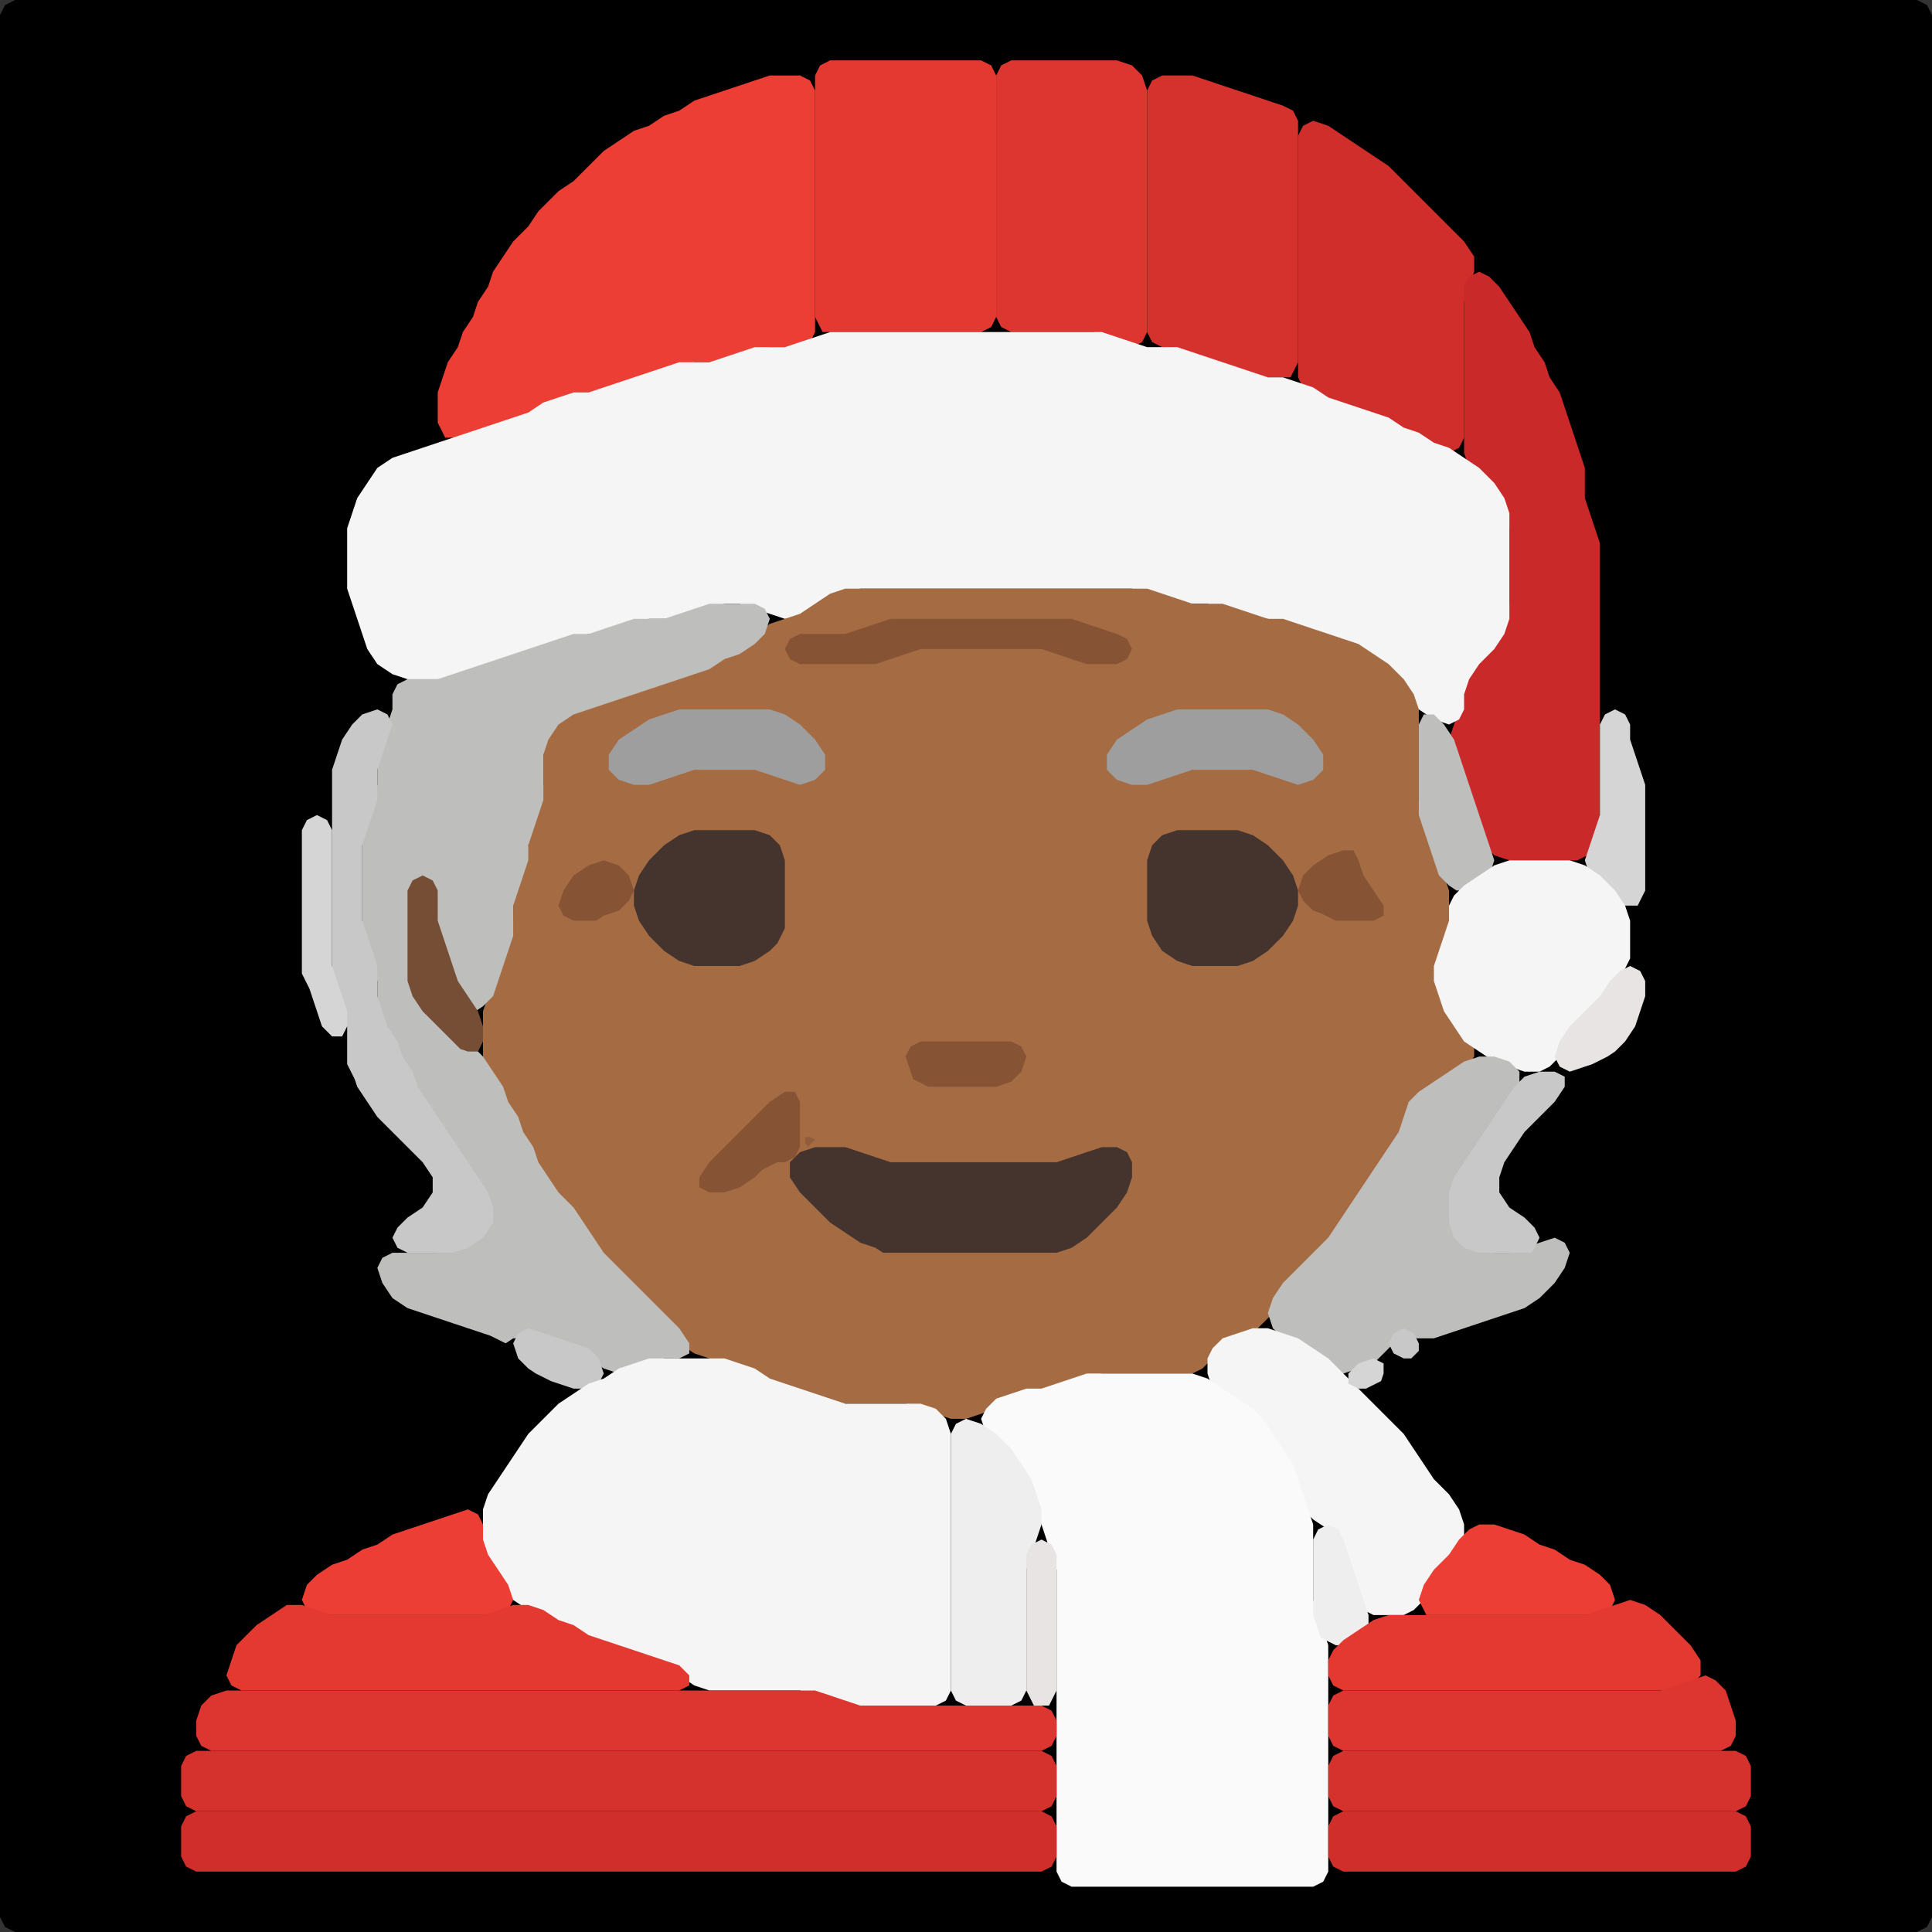 <?xml version="1.0" encoding="UTF-8" standalone="no"?>
<!DOCTYPE svg PUBLIC "-//W3C//DTD SVG 1.1//EN"
"http://www.w3.org/Graphics/SVG/1.1/DTD/svg11.dtd">
<svg width="128" height="128" xmlns="http://www.w3.org/2000/svg" version="1.1">
<rect width="100%" height="100%" fill="#333333" stroke="none"/>
<path d="M 106.5 128.0 L 107.0 128.0 L 108.0 128.0 L 109.0 128.0 L 110.0 128.0 L 111.0 128.0 L 112.0 128.0 L 113.0 128.0 L 114.0 128.0 L 115.0 128.0 L 116.0 128.0 L 117.0 128.0 L 118.0 128.0 L 119.0 128.0 L 120.0 128.0 L 121.0 128.0 L 122.0 128.0 L 123.0 128.0 L 124.0 128.0 L 125.0 128.0 L 126.0 128.0 L 127.0 128.0 L 127.667 127.667 L 128.0 127.0 L 128.0 126.0 L 128.0 125.0 L 128.0 124.0 L 128.0 123.0 L 128.0 122.0 L 128.0 121.0 L 128.0 120.0 L 128.0 119.0 L 128.0 118.0 L 128.0 117.0 L 128.0 116.0 L 128.0 115.0 L 128.0 114.0 L 128.0 113.0 L 128.0 112.0 L 128.0 111.0 L 128.0 110.0 L 128.0 109.0 L 128.0 108.0 L 128.0 107.0 L 128.0 106.0 L 128.0 105.0 L 128.0 104.0 L 128.0 103.0 L 128.0 102.0 L 128.0 101.0 L 128.0 100.0 L 128.0 99.0 L 128.0 98.0 L 128.0 97.0 L 128.0 96.0 L 128.0 95.0 L 128.0 94.0 L 128.0 93.0 L 128.0 92.0 L 128.0 91.0 L 128.0 90.0 L 128.0 89.0 L 128.0 88.0 L 128.0 87.0 L 128.0 86.0 L 128.0 85.0 L 128.0 84.0 L 128.0 83.0 L 128.0 82.0 L 128.0 81.0 L 128.0 80.0 L 128.0 79.0 L 128.0 78.0 L 128.0 77.0 L 128.0 76.0 L 128.0 75.0 L 128.0 74.0 L 128.0 73.0 L 128.0 72.0 L 128.0 71.0 L 128.0 70.0 L 128.0 69.0 L 128.0 68.0 L 128.0 67.0 L 128.0 66.0 L 128.0 65.0 L 128.0 64.0 L 128.0 63.0 L 128.0 62.0 L 128.0 61.0 L 128.0 60.0 L 128.0 59.0 L 128.0 58.0 L 128.0 57.0 L 128.0 56.0 L 128.0 55.0 L 128.0 54.0 L 128.0 53.0 L 128.0 52.0 L 128.0 51.0 L 128.0 50.0 L 128.0 49.0 L 128.0 48.0 L 128.0 47.0 L 128.0 46.0 L 128.0 45.0 L 128.0 44.0 L 128.0 43.0 L 128.0 42.0 L 128.0 41.0 L 128.0 40.0 L 128.0 39.0 L 128.0 38.0 L 128.0 37.0 L 128.0 36.0 L 128.0 35.0 L 128.0 34.0 L 128.0 33.0 L 128.0 32.0 L 128.0 31.0 L 128.0 30.0 L 128.0 29.0 L 128.0 28.0 L 128.0 27.0 L 128.0 26.0 L 128.0 25.0 L 128.0 24.0 L 128.0 23.0 L 128.0 22.0 L 128.0 21.0 L 128.0 20.0 L 128.0 19.0 L 128.0 18.0 L 128.0 17.0 L 128.0 16.0 L 128.0 15.0 L 128.0 14.0 L 128.0 13.0 L 128.0 12.0 L 128.0 11.0 L 128.0 10.0 L 128.0 9.0 L 128.0 8.0 L 128.0 7.0 L 128.0 6.0 L 128.0 5.0 L 128.0 4.0 L 128.0 3.0 L 128.0 2.0 L 128.0 1.0 L 127.667 0.333 L 127.0 0.0 L 126.0 0.0 L 125.0 0.0 L 124.0 0.0 L 123.0 0.0 L 122.0 0.0 L 121.0 0.0 L 120.0 0.0 L 119.0 0.0 L 118.0 0.0 L 117.0 0.0 L 116.0 0.0 L 115.0 0.0 L 114.0 0.0 L 113.0 0.0 L 112.0 0.0 L 111.0 0.0 L 110.0 0.0 L 109.0 0.0 L 108.0 0.0 L 107.0 0.0 L 106.0 0.0 L 105.0 0.0 L 104.0 0.0 L 103.0 0.0 L 102.0 0.0 L 101.0 0.0 L 100.0 0.0 L 99.0 0.0 L 98.0 0.0 L 97.0 0.0 L 96.0 0.0 L 95.0 0.0 L 94.0 0.0 L 93.0 0.0 L 92.0 0.0 L 91.0 0.0 L 90.0 0.0 L 89.0 0.0 L 88.0 0.0 L 87.0 0.0 L 86.0 0.0 L 85.0 0.0 L 84.0 0.0 L 83.0 0.0 L 82.0 0.0 L 81.0 0.0 L 80.0 0.0 L 79.0 0.0 L 78.0 0.0 L 77.0 0.0 L 76.0 0.0 L 75.0 0.0 L 74.0 0.0 L 73.0 0.0 L 72.0 0.0 L 71.0 0.0 L 70.0 0.0 L 69.0 0.0 L 68.0 0.0 L 67.0 0.0 L 66.0 0.0 L 65.0 0.0 L 64.0 0.0 L 63.0 0.0 L 62.0 0.0 L 61.0 0.0 L 60.0 0.0 L 59.0 0.0 L 58.0 0.0 L 57.0 0.0 L 56.0 0.0 L 55.0 0.0 L 54.0 0.0 L 53.0 0.0 L 52.0 0.0 L 51.0 0.0 L 50.0 0.0 L 49.0 0.0 L 48.0 0.0 L 47.0 0.0 L 46.0 0.0 L 45.0 0.0 L 44.0 0.0 L 43.0 0.0 L 42.0 0.0 L 41.0 0.0 L 40.0 0.0 L 39.0 0.0 L 38.0 0.0 L 37.0 0.0 L 36.0 0.0 L 35.0 0.0 L 34.0 0.0 L 33.0 0.0 L 32.0 0.0 L 31.0 0.0 L 30.0 0.0 L 29.0 0.0 L 28.0 0.0 L 27.0 0.0 L 26.0 0.0 L 25.0 0.0 L 24.0 0.0 L 23.0 0.0 L 22.0 0.0 L 21.0 0.0 L 20.0 0.0 L 19.0 0.0 L 18.0 0.0 L 17.0 0.0 L 16.0 0.0 L 15.0 0.0 L 14.0 0.0 L 13.0 0.0 L 12.0 0.0 L 11.0 0.0 L 10.0 0.0 L 9.0 0.0 L 8.0 0.0 L 7.0 0.0 L 6.0 0.0 L 5.0 0.0 L 4.0 0.0 L 3.0 0.0 L 2.0 0.0 L 1.0 0.0 L 0.333 0.333 L 0.0 1.0 L 0.0 2.0 L 0.0 3.0 L 0.0 4.0 L 0.0 5.0 L 0.0 6.0 L 0.0 7.0 L 0.0 8.0 L 0.0 9.0 L 0.0 10.0 L 0.0 11.0 L 0.0 12.0 L 0.0 13.0 L 0.0 14.0 L 0.0 15.0 L 0.0 16.0 L 0.0 17.0 L 0.0 18.0 L 0.0 19.0 L 0.0 20.0 L 0.0 21.0 L 0.0 22.0 L 0.0 23.0 L 0.0 24.0 L 0.0 25.0 L 0.0 26.0 L 0.0 27.0 L 0.0 28.0 L 0.0 29.0 L 0.0 30.0 L 0.0 31.0 L 0.0 32.0 L 0.0 33.0 L 0.0 34.0 L 0.0 35.0 L 0.0 36.0 L 0.0 37.0 L 0.0 38.0 L 0.0 39.0 L 0.0 40.0 L 0.0 41.0 L 0.0 42.0 L 0.0 43.0 L 0.0 44.0 L 0.0 45.0 L 0.0 46.0 L 0.0 47.0 L 0.0 48.0 L 0.0 49.0 L 0.0 50.0 L 0.0 51.0 L 0.0 52.0 L 0.0 53.0 L 0.0 54.0 L 0.0 55.0 L 0.0 56.0 L 0.0 57.0 L 0.0 58.0 L 0.0 59.0 L 0.0 60.0 L 0.0 61.0 L 0.0 62.0 L 0.0 63.0 L 0.0 64.0 L 0.0 65.0 L 0.0 66.0 L 0.0 67.0 L 0.0 68.0 L 0.0 69.0 L 0.0 70.0 L 0.0 71.0 L 0.0 72.0 L 0.0 73.0 L 0.0 74.0 L 0.0 75.0 L 0.0 76.0 L 0.0 77.0 L 0.0 78.0 L 0.0 79.0 L 0.0 80.0 L 0.0 81.0 L 0.0 82.0 L 0.0 83.0 L 0.0 84.0 L 0.0 85.0 L 0.0 86.0 L 0.0 87.0 L 0.0 88.0 L 0.0 89.0 L 0.0 90.0 L 0.0 91.0 L 0.0 92.0 L 0.0 93.0 L 0.0 94.0 L 0.0 95.0 L 0.0 96.0 L 0.0 97.0 L 0.0 98.0 L 0.0 99.0 L 0.0 100.0 L 0.0 101.0 L 0.0 102.0 L 0.0 103.0 L 0.0 104.0 L 0.0 105.0 L 0.0 106.0 L 0.0 107.0 L 0.0 108.0 L 0.0 109.0 L 0.0 110.0 L 0.0 111.0 L 0.0 112.0 L 0.0 113.0 L 0.0 114.0 L 0.0 115.0 L 0.0 116.0 L 0.0 117.0 L 0.0 118.0 L 0.0 119.0 L 0.0 120.0 L 0.0 121.0 L 0.0 122.0 L 0.0 123.0 L 0.0 124.0 L 0.0 125.0 L 0.0 126.0 L 0.0 127.0 L 0.333 127.667 L 1.0 128.0 L 2.0 128.0 L 3.0 128.0 L 4.0 128.0 L 5.0 128.0 L 6.0 128.0 L 7.0 128.0 L 8.0 128.0 L 9.0 128.0 L 10.0 128.0 L 11.0 128.0 L 12.0 128.0 L 13.0 128.0 L 14.0 128.0 L 15.0 128.0 L 16.0 128.0 L 17.0 128.0 L 18.0 128.0 L 19.0 128.0 L 20.0 128.0 L 21.0 128.0 L 22.0 128.0 L 23.0 128.0 L 24.0 128.0 L 25.0 128.0 L 26.0 128.0 L 27.0 128.0 L 28.0 128.0 L 29.0 128.0 L 30.0 128.0 L 31.0 128.0 L 32.0 128.0 L 33.0 128.0 L 34.0 128.0 L 35.0 128.0 L 36.0 128.0 L 37.0 128.0 L 38.0 128.0 L 39.0 128.0 L 40.0 128.0 L 41.0 128.0 L 42.0 128.0 L 43.0 128.0 L 44.0 128.0 L 45.0 128.0 L 46.0 128.0 L 47.0 128.0 L 48.0 128.0 L 49.0 128.0 L 50.0 128.0 L 51.0 128.0 L 52.0 128.0 L 53.0 128.0 L 54.0 128.0 L 55.0 128.0 L 56.0 128.0 L 57.0 128.0 L 58.0 128.0 L 59.0 128.0 L 60.0 128.0 L 61.0 128.0 L 62.0 128.0 L 63.0 128.0 L 64.0 128.0 L 65.0 128.0 L 66.0 128.0 L 67.0 128.0 L 68.0 128.0 L 69.0 128.0 L 70.0 128.0 L 71.0 128.0 L 72.0 128.0 L 73.0 128.0 L 74.0 128.0 L 75.0 128.0 L 76.0 128.0 L 77.0 128.0 L 78.0 128.0 L 79.0 128.0 L 80.0 128.0 L 81.0 128.0 L 82.0 128.0 L 83.0 128.0 L 84.0 128.0 L 85.0 128.0 L 86.0 128.0 L 87.0 128.0 L 88.0 128.0 L 89.0 128.0 L 90.0 128.0 L 91.0 128.0 L 92.0 128.0 L 93.0 128.0 L 94.0 128.0 L 95.0 128.0 L 96.0 128.0 L 97.0 128.0 L 98.0 128.0 L 99.0 128.0 L 100.0 128.0 L 101.0 128.0 L 102.0 128.0 L 103.0 128.0 L 104.0 128.0 L 105.0 128.0 L 105.5 128.0 Z" stroke="none" fill="rgb(0,0,0)" />
<path d="M 55.5 22.0 L 56.0 22.0 L 57.0 22.0 L 58.0 22.0 L 59.0 22.0 L 60.0 22.0 L 61.0 22.0 L 62.0 22.0 L 63.0 22.0 L 64.0 22.0 L 65.0 22.0 L 65.667 21.667 L 66.0 21.0 L 66.0 20.0 L 66.0 19.0 L 66.0 18.0 L 66.0 17.0 L 66.0 16.0 L 66.0 15.0 L 66.0 14.0 L 66.0 13.0 L 66.0 12.0 L 66.0 11.0 L 66.0 10.0 L 66.0 9.0 L 66.0 8.0 L 66.0 7.0 L 66.0 6.0 L 66.0 5.0 L 65.667 4.333 L 65.0 4.0 L 64.0 4.0 L 63.0 4.0 L 62.0 4.0 L 61.0 4.0 L 60.0 4.0 L 59.0 4.0 L 58.0 4.0 L 57.0 4.0 L 56.0 4.0 L 55.0 4.0 L 54.333 4.333 L 54.0 5.0 L 54.0 6.0 L 54.0 7.0 L 54.0 8.0 L 54.0 9.0 L 54.0 10.0 L 54.0 11.0 L 54.0 12.0 L 54.0 13.0 L 54.0 14.0 L 54.0 15.0 L 54.0 16.0 L 54.0 17.0 L 54.0 18.0 L 54.0 19.0 L 54.0 20.0 L 54.0 21.0 L 54.333 21.667 L 54.5 22.0 Z" stroke="none" fill="rgb(228,57,49)" />
<path d="M 72.5 22.0 L 73.0 22.333 L 74.0 22.667 L 75.0 23.0 L 75.667 22.667 L 76.0 22.0 L 76.0 21.0 L 76.0 20.0 L 76.0 19.0 L 76.0 18.0 L 76.0 17.0 L 76.0 16.0 L 76.0 15.0 L 76.0 14.0 L 76.0 13.0 L 76.0 12.0 L 76.0 11.0 L 76.0 10.0 L 76.0 9.0 L 76.0 8.0 L 76.0 7.0 L 76.0 6.0 L 75.667 5.0 L 75.0 4.333 L 74.0 4.0 L 73.0 4.0 L 72.0 4.0 L 71.0 4.0 L 70.0 4.0 L 69.0 4.0 L 68.0 4.0 L 67.0 4.0 L 66.333 4.333 L 66.0 5.0 L 66.0 6.0 L 66.0 7.0 L 66.0 8.0 L 66.0 9.0 L 66.0 10.0 L 66.0 11.0 L 66.0 12.0 L 66.0 13.0 L 66.0 14.0 L 66.0 15.0 L 66.0 16.0 L 66.0 17.0 L 66.0 18.0 L 66.0 19.0 L 66.0 20.0 L 66.0 21.0 L 66.333 21.667 L 67.0 22.0 L 68.0 22.0 L 69.0 22.0 L 70.0 22.0 L 71.0 22.0 L 71.5 22.0 Z" stroke="none" fill="rgb(221,53,47)" />
<path d="M 30.5 29.0 L 31.0 29.0 L 32.0 28.667 L 33.0 28.333 L 34.0 28.0 L 35.0 27.667 L 36.0 27.333 L 37.0 26.667 L 38.0 26.333 L 39.0 26.0 L 40.0 26.0 L 41.0 25.667 L 42.0 25.333 L 43.0 25.0 L 44.0 24.667 L 45.0 24.333 L 46.0 24.0 L 47.0 24.0 L 48.0 24.0 L 49.0 23.667 L 50.0 23.333 L 51.0 23.0 L 52.0 23.0 L 53.0 23.0 L 53.667 22.667 L 54.0 22.0 L 54.0 21.0 L 54.0 20.0 L 54.0 19.0 L 54.0 18.0 L 54.0 17.0 L 54.0 16.0 L 54.0 15.0 L 54.0 14.0 L 54.0 13.0 L 54.0 12.0 L 54.0 11.0 L 54.0 10.0 L 54.0 9.0 L 54.0 8.0 L 54.0 7.0 L 54.0 6.0 L 53.667 5.333 L 53.0 5.0 L 52.0 5.0 L 51.0 5.0 L 50.0 5.333 L 49.0 5.667 L 48.0 6.0 L 47.0 6.333 L 46.0 6.667 L 45.0 7.333 L 44.0 7.667 L 43.0 8.333 L 42.0 8.667 L 41.0 9.333 L 40.0 10.0 L 39.0 11.0 L 38.0 12.0 L 37.0 12.667 L 36.333 13.333 L 35.667 14.0 L 35.0 15.0 L 34.0 16.0 L 33.333 17.0 L 32.667 18.0 L 32.333 19.0 L 31.667 20.0 L 31.333 21.0 L 30.667 22.0 L 30.333 23.0 L 29.667 24.0 L 29.333 25.0 L 29.0 26.0 L 29.0 27.0 L 29.0 28.0 L 29.333 28.667 L 29.5 29.0 Z" stroke="none" fill="rgb(236,62,52)" />
<path d="M 85.5 25.0 L 85.667 24.667 L 86.0 24.0 L 86.0 23.0 L 86.0 22.0 L 86.0 21.0 L 86.0 20.0 L 86.0 19.0 L 86.0 18.0 L 86.0 17.0 L 86.0 16.0 L 86.0 15.0 L 86.0 14.0 L 86.0 13.0 L 86.0 12.0 L 86.0 11.0 L 86.0 10.0 L 86.0 9.0 L 86.0 8.0 L 85.667 7.333 L 85.0 7.0 L 84.0 6.667 L 83.0 6.333 L 82.0 6.0 L 81.0 5.667 L 80.0 5.333 L 79.0 5.0 L 78.0 5.0 L 77.0 5.0 L 76.333 5.333 L 76.0 6.0 L 76.0 7.0 L 76.0 8.0 L 76.0 9.0 L 76.0 10.0 L 76.0 11.0 L 76.0 12.0 L 76.0 13.0 L 76.0 14.0 L 76.0 15.0 L 76.0 16.0 L 76.0 17.0 L 76.0 18.0 L 76.0 19.0 L 76.0 20.0 L 76.0 21.0 L 76.0 22.0 L 76.333 22.667 L 77.0 23.0 L 78.0 23.333 L 79.0 23.667 L 80.0 24.0 L 81.0 24.333 L 82.0 24.667 L 83.0 25.0 L 84.0 25.0 L 84.5 25.0 Z" stroke="none" fill="rgb(214,50,45)" />
<path d="M 88.5 27.0 L 89.0 27.0 L 90.0 27.333 L 91.0 27.667 L 92.0 28.333 L 93.0 28.667 L 94.0 29.333 L 95.0 29.667 L 96.0 30.0 L 96.667 29.667 L 97.0 29.0 L 97.0 28.0 L 97.0 27.0 L 97.0 26.0 L 97.0 25.0 L 97.0 24.0 L 97.0 23.0 L 97.0 22.0 L 97.0 21.0 L 97.0 20.0 L 97.333 19.0 L 97.667 18.0 L 97.667 17.0 L 97.0 16.0 L 96.0 15.0 L 95.0 14.0 L 94.0 13.0 L 93.0 12.0 L 92.0 11.0 L 91.0 10.333 L 90.0 9.667 L 89.0 9.0 L 88.0 8.333 L 87.0 8.0 L 86.333 8.333 L 86.0 9.0 L 86.0 10.0 L 86.0 11.0 L 86.0 12.0 L 86.0 13.0 L 86.0 14.0 L 86.0 15.0 L 86.0 16.0 L 86.0 17.0 L 86.0 18.0 L 86.0 19.0 L 86.0 20.0 L 86.0 21.0 L 86.0 22.0 L 86.0 23.0 L 86.0 24.0 L 86.0 25.0 L 86.333 25.667 L 87.0 26.333 L 87.5 26.5 Z" stroke="none" fill="rgb(208,46,43)" />
<path d="M 105.5 56.5 L 105.667 56.0 L 106.0 55.0 L 106.0 54.0 L 106.0 53.0 L 106.0 52.0 L 106.0 51.0 L 106.0 50.0 L 106.0 49.0 L 106.0 48.0 L 106.0 47.0 L 106.0 46.0 L 106.0 45.0 L 106.0 44.0 L 106.0 43.0 L 106.0 42.0 L 106.0 41.0 L 106.0 40.0 L 106.0 39.0 L 106.0 38.0 L 106.0 37.0 L 106.0 36.0 L 105.667 35.0 L 105.333 34.0 L 105.0 33.0 L 105.0 32.0 L 105.0 31.0 L 104.667 30.0 L 104.333 29.0 L 104.0 28.0 L 103.667 27.0 L 103.333 26.0 L 102.667 25.0 L 102.333 24.0 L 101.667 23.0 L 101.333 22.0 L 100.667 21.0 L 100.0 20.0 L 99.333 19.0 L 98.667 18.333 L 98.0 18.0 L 97.333 18.333 L 97.0 19.0 L 97.0 20.0 L 97.0 21.0 L 97.0 22.0 L 97.0 23.0 L 97.0 24.0 L 97.0 25.0 L 97.0 26.0 L 97.0 27.0 L 97.0 28.0 L 97.0 29.0 L 97.0 30.0 L 97.333 31.0 L 98.0 32.0 L 99.0 33.0 L 99.667 34.0 L 100.0 35.0 L 100.0 36.0 L 100.0 37.0 L 100.0 38.0 L 100.0 39.0 L 100.0 40.0 L 99.667 41.0 L 99.0 42.0 L 98.0 43.0 L 97.333 44.0 L 97.0 45.0 L 97.0 46.0 L 96.667 47.0 L 96.333 48.0 L 96.0 49.0 L 96.333 50.0 L 96.667 51.0 L 97.0 52.0 L 97.333 53.0 L 97.667 54.0 L 98.0 55.0 L 98.333 56.0 L 99.0 56.667 L 100.0 57.0 L 101.0 57.0 L 102.0 57.0 L 103.0 57.0 L 104.0 57.0 L 104.5 57.0 Z" stroke="none" fill="rgb(201,42,41)" />
<path d="M 71.5 39.0 L 72.0 39.0 L 73.0 39.0 L 74.0 39.0 L 75.0 39.0 L 76.0 39.333 L 77.0 39.667 L 78.0 40.0 L 79.0 40.0 L 80.0 40.0 L 81.0 40.333 L 82.0 40.667 L 83.0 41.0 L 84.0 41.0 L 85.0 41.333 L 86.0 41.667 L 87.0 42.0 L 88.0 42.333 L 89.0 42.667 L 90.0 43.333 L 91.0 44.0 L 92.0 45.0 L 93.0 46.0 L 94.0 47.0 L 95.0 47.667 L 96.0 48.0 L 96.667 47.667 L 97.0 47.0 L 97.0 46.0 L 97.333 45.0 L 98.0 44.0 L 99.0 43.0 L 99.667 42.0 L 100.0 41.0 L 100.0 40.0 L 100.0 39.0 L 100.0 38.0 L 100.0 37.0 L 100.0 36.0 L 100.0 35.0 L 100.0 34.0 L 99.667 33.0 L 99.0 32.0 L 98.0 31.0 L 97.0 30.333 L 96.0 29.667 L 95.0 29.333 L 94.0 28.667 L 93.0 28.333 L 92.0 27.667 L 91.0 27.333 L 90.0 27.0 L 89.0 26.667 L 88.0 26.333 L 87.0 25.667 L 86.0 25.333 L 85.0 25.0 L 84.0 25.0 L 83.0 24.667 L 82.0 24.333 L 81.0 24.0 L 80.0 23.667 L 79.0 23.333 L 78.0 23.0 L 77.0 23.0 L 76.0 23.0 L 75.0 22.667 L 74.0 22.333 L 73.0 22.0 L 72.0 22.0 L 71.0 22.0 L 70.0 22.0 L 69.0 22.0 L 68.0 22.0 L 67.0 22.0 L 66.0 22.0 L 65.0 22.0 L 64.0 22.0 L 63.0 22.0 L 62.0 22.0 L 61.0 22.0 L 60.0 22.0 L 59.0 22.0 L 58.0 22.0 L 57.0 22.0 L 56.0 22.0 L 55.0 22.0 L 54.0 22.333 L 53.0 22.667 L 52.0 23.0 L 51.0 23.0 L 50.0 23.0 L 49.0 23.333 L 48.0 23.667 L 47.0 24.0 L 46.0 24.0 L 45.0 24.0 L 44.0 24.333 L 43.0 24.667 L 42.0 25.0 L 41.0 25.333 L 40.0 25.667 L 39.0 26.0 L 38.0 26.0 L 37.0 26.333 L 36.0 26.667 L 35.0 27.333 L 34.0 27.667 L 33.0 28.0 L 32.0 28.333 L 31.0 28.667 L 30.0 29.0 L 29.0 29.333 L 28.0 29.667 L 27.0 30.0 L 26.0 30.333 L 25.0 31.0 L 24.333 32.0 L 23.667 33.0 L 23.333 34.0 L 23.0 35.0 L 23.0 36.0 L 23.0 37.0 L 23.0 38.0 L 23.0 39.0 L 23.333 40.0 L 23.667 41.0 L 24.0 42.0 L 24.333 43.0 L 25.0 44.0 L 26.0 44.667 L 27.0 45.0 L 28.0 45.0 L 29.0 45.0 L 30.0 45.0 L 31.0 44.667 L 32.0 44.333 L 33.0 44.0 L 34.0 43.667 L 35.0 43.333 L 36.0 43.0 L 37.0 42.667 L 38.0 42.333 L 39.0 42.0 L 40.0 42.0 L 41.0 41.667 L 42.0 41.333 L 43.0 41.0 L 44.0 41.0 L 45.0 41.0 L 46.0 40.667 L 47.0 40.333 L 48.0 40.0 L 49.0 40.0 L 50.0 40.333 L 51.0 40.667 L 52.0 41.0 L 53.0 41.0 L 54.0 40.667 L 55.0 40.0 L 56.0 39.333 L 57.0 39.0 L 58.0 39.0 L 59.0 39.0 L 60.0 39.0 L 61.0 39.0 L 62.0 39.0 L 63.0 39.0 L 64.0 39.0 L 65.0 39.0 L 66.0 39.0 L 67.0 39.0 L 68.0 39.0 L 69.0 39.0 L 70.0 39.0 L 70.5 39.0 Z" stroke="none" fill="rgb(245,245,245)" />
<path d="M 59.5 93.0 L 60.0 93.0 L 61.0 93.333 L 62.0 93.667 L 63.0 94.0 L 64.0 94.0 L 65.0 93.667 L 66.0 93.333 L 67.0 92.667 L 68.0 92.333 L 69.0 92.0 L 70.0 92.0 L 71.0 91.667 L 72.0 91.333 L 73.0 91.0 L 74.0 91.0 L 75.0 91.0 L 76.0 91.0 L 77.0 91.0 L 78.0 91.0 L 79.0 91.0 L 79.667 90.667 L 80.333 90.0 L 81.0 89.333 L 82.0 88.667 L 83.0 88.333 L 83.667 87.667 L 84.333 87.0 L 85.0 86.0 L 86.0 85.0 L 87.0 84.0 L 88.0 83.0 L 88.667 82.0 L 89.333 81.0 L 90.0 80.0 L 90.667 79.0 L 91.333 78.0 L 92.0 77.0 L 92.667 76.0 L 93.0 75.0 L 93.333 74.0 L 94.0 73.0 L 95.0 72.333 L 96.0 71.667 L 97.0 71.0 L 97.667 70.0 L 97.667 69.0 L 97.0 68.0 L 96.333 67.0 L 95.667 66.0 L 95.333 65.0 L 95.333 64.0 L 95.667 63.0 L 96.0 62.0 L 96.0 61.0 L 96.0 60.0 L 96.0 59.0 L 95.667 58.0 L 95.333 57.0 L 95.0 56.0 L 94.667 55.0 L 94.333 54.0 L 94.0 53.0 L 94.0 52.0 L 94.0 51.0 L 94.0 50.0 L 94.0 49.0 L 94.0 48.0 L 94.0 47.0 L 93.667 46.0 L 93.0 45.0 L 92.0 44.0 L 91.0 43.333 L 90.0 42.667 L 89.0 42.333 L 88.0 42.0 L 87.0 41.667 L 86.0 41.333 L 85.0 41.0 L 84.0 41.0 L 83.0 40.667 L 82.0 40.333 L 81.0 40.0 L 80.0 40.0 L 79.0 40.0 L 78.0 39.667 L 77.0 39.333 L 76.0 39.0 L 75.0 39.0 L 74.0 39.0 L 73.0 39.0 L 72.0 39.0 L 71.0 39.0 L 70.0 39.0 L 69.0 39.0 L 68.0 39.0 L 67.0 39.0 L 66.0 39.0 L 65.0 39.0 L 64.0 39.0 L 63.0 39.0 L 62.0 39.0 L 61.0 39.0 L 60.0 39.0 L 59.0 39.0 L 58.0 39.0 L 57.0 39.0 L 56.0 39.0 L 55.0 39.333 L 54.0 40.0 L 53.0 40.667 L 52.0 41.0 L 51.0 41.333 L 50.0 42.0 L 49.0 42.667 L 48.0 43.333 L 47.0 43.667 L 46.0 44.333 L 45.0 44.667 L 44.0 45.0 L 43.0 45.333 L 42.0 45.667 L 41.0 46.0 L 40.0 46.333 L 39.0 46.667 L 38.0 47.0 L 37.0 47.333 L 36.333 48.0 L 36.0 49.0 L 36.0 50.0 L 36.0 51.0 L 36.0 52.0 L 35.667 53.0 L 35.333 54.0 L 35.0 55.0 L 35.0 56.0 L 34.667 57.0 L 34.333 58.0 L 34.0 59.0 L 34.0 60.0 L 34.0 61.0 L 33.667 62.0 L 33.333 63.0 L 33.0 64.0 L 32.667 65.0 L 32.333 66.0 L 32.0 67.0 L 32.0 68.0 L 32.0 69.0 L 32.0 70.0 L 32.333 71.0 L 32.667 72.0 L 33.333 73.0 L 33.667 74.0 L 34.333 75.0 L 34.667 76.0 L 35.333 77.0 L 35.667 78.0 L 36.333 79.0 L 37.0 80.0 L 38.0 81.0 L 38.667 82.0 L 39.333 83.0 L 40.0 84.0 L 41.0 85.0 L 42.0 86.0 L 43.0 87.0 L 44.0 88.0 L 45.0 89.0 L 46.0 89.667 L 47.0 90.0 L 48.0 90.333 L 49.0 90.667 L 50.0 91.333 L 51.0 91.667 L 52.0 92.0 L 53.0 92.333 L 54.0 92.667 L 55.0 93.0 L 56.0 93.0 L 57.0 93.0 L 58.0 93.0 L 58.5 93.0 Z" stroke="none" fill="rgb(165,108,67)" />
<path d="M 33.5 89.0 L 34.0 88.667 L 35.0 88.667 L 36.0 88.667 L 37.0 89.0 L 38.0 89.333 L 39.0 90.0 L 40.0 90.667 L 41.0 91.0 L 42.0 90.667 L 43.0 90.333 L 44.0 90.0 L 45.0 90.0 L 45.667 89.667 L 45.667 89.0 L 45.0 88.0 L 44.0 87.0 L 43.0 86.0 L 42.0 85.0 L 41.0 84.0 L 40.0 83.0 L 39.333 82.0 L 38.667 81.0 L 38.0 80.0 L 37.0 79.0 L 36.333 78.0 L 35.667 77.0 L 35.333 76.0 L 34.667 75.0 L 34.333 74.0 L 33.667 73.0 L 33.333 72.0 L 32.667 71.0 L 32.0 70.0 L 31.0 69.0 L 30.667 68.0 L 31.0 67.333 L 32.0 66.667 L 32.667 66.0 L 33.0 65.0 L 33.333 64.0 L 33.667 63.0 L 34.0 62.0 L 34.0 61.0 L 34.0 60.0 L 34.333 59.0 L 34.667 58.0 L 35.0 57.0 L 35.0 56.0 L 35.333 55.0 L 35.667 54.0 L 36.0 53.0 L 36.0 52.0 L 36.0 51.0 L 36.0 50.0 L 36.333 49.0 L 37.0 48.0 L 38.0 47.333 L 39.0 47.0 L 40.0 46.667 L 41.0 46.333 L 42.0 46.0 L 43.0 45.667 L 44.0 45.333 L 45.0 45.0 L 46.0 44.667 L 47.0 44.333 L 48.0 43.667 L 49.0 43.333 L 50.0 42.667 L 50.667 42.0 L 51.0 41.0 L 50.667 40.333 L 50.0 40.0 L 49.0 40.0 L 48.0 40.0 L 47.0 40.0 L 46.0 40.333 L 45.0 40.667 L 44.0 41.0 L 43.0 41.0 L 42.0 41.0 L 41.0 41.333 L 40.0 41.667 L 39.0 42.0 L 38.0 42.0 L 37.0 42.333 L 36.0 42.667 L 35.0 43.0 L 34.0 43.333 L 33.0 43.667 L 32.0 44.0 L 31.0 44.333 L 30.0 44.667 L 29.0 45.0 L 28.0 45.0 L 27.0 45.0 L 26.333 45.333 L 26.0 46.0 L 26.0 47.0 L 25.667 48.0 L 25.333 49.0 L 25.0 50.0 L 25.0 51.0 L 25.0 52.0 L 24.667 53.0 L 24.333 54.0 L 24.0 55.0 L 24.0 56.0 L 24.0 57.0 L 24.0 58.0 L 24.0 59.0 L 24.0 60.0 L 24.0 61.0 L 24.0 62.0 L 24.333 63.0 L 24.667 64.0 L 25.0 65.0 L 25.0 66.0 L 25.0 67.0 L 25.333 68.0 L 25.667 69.0 L 26.333 70.0 L 26.667 71.0 L 27.333 72.0 L 27.667 73.0 L 28.333 74.0 L 29.0 75.0 L 29.667 76.0 L 30.333 77.0 L 31.0 78.0 L 31.667 79.0 L 32.0 80.0 L 31.667 81.0 L 31.0 82.0 L 30.0 82.667 L 29.0 83.0 L 28.0 83.0 L 27.0 83.0 L 26.0 83.0 L 25.333 83.333 L 25.0 84.0 L 25.333 85.0 L 26.0 86.0 L 27.0 86.667 L 28.0 87.0 L 29.0 87.333 L 30.0 87.667 L 31.0 88.0 L 32.0 88.333 L 32.5 88.5 Z" stroke="none" fill="rgb(190,190,189)" />
<path d="M 73.5 44.0 L 74.0 44.0 L 74.667 43.667 L 75.0 43.0 L 74.667 42.333 L 74.0 42.0 L 73.0 41.667 L 72.0 41.333 L 71.0 41.0 L 70.0 41.0 L 69.0 41.0 L 68.0 41.0 L 67.0 41.0 L 66.0 41.0 L 65.0 41.0 L 64.0 41.0 L 63.0 41.0 L 62.0 41.0 L 61.0 41.0 L 60.0 41.0 L 59.0 41.0 L 58.0 41.333 L 57.0 41.667 L 56.0 42.0 L 55.0 42.0 L 54.0 42.0 L 53.0 42.0 L 52.333 42.333 L 52.0 43.0 L 52.333 43.667 L 53.0 44.0 L 54.0 44.0 L 55.0 44.0 L 56.0 44.0 L 57.0 44.0 L 58.0 44.0 L 59.0 43.667 L 60.0 43.333 L 61.0 43.0 L 62.0 43.0 L 63.0 43.0 L 64.0 43.0 L 65.0 43.0 L 66.0 43.0 L 67.0 43.0 L 68.0 43.0 L 69.0 43.0 L 70.0 43.333 L 71.0 43.667 L 72.0 44.0 L 72.5 44.0 Z" stroke="none" fill="rgb(135,83,53)" />
<path d="M 23.5 71.5 L 23.667 72.0 L 24.333 73.0 L 25.0 74.0 L 26.0 75.0 L 27.0 76.0 L 28.0 77.0 L 28.667 78.0 L 28.667 79.0 L 28.0 80.0 L 27.0 80.667 L 26.333 81.333 L 26.0 82.0 L 26.333 82.667 L 27.0 83.0 L 28.0 83.0 L 29.0 83.0 L 30.0 83.0 L 31.0 82.667 L 32.0 82.0 L 32.667 81.0 L 32.667 80.0 L 32.333 79.0 L 31.667 78.0 L 31.0 77.0 L 30.333 76.0 L 29.667 75.0 L 29.0 74.0 L 28.333 73.0 L 27.667 72.0 L 27.333 71.0 L 26.667 70.0 L 26.333 69.0 L 25.667 68.0 L 25.333 67.0 L 25.0 66.0 L 25.0 65.0 L 25.0 64.0 L 24.667 63.0 L 24.333 62.0 L 24.0 61.0 L 24.0 60.0 L 24.0 59.0 L 24.0 58.0 L 24.0 57.0 L 24.0 56.0 L 24.333 55.0 L 24.667 54.0 L 25.0 53.0 L 25.0 52.0 L 25.0 51.0 L 25.333 50.0 L 25.667 49.0 L 26.0 48.0 L 25.667 47.333 L 25.0 47.0 L 24.0 47.333 L 23.333 48.0 L 22.667 49.0 L 22.333 50.0 L 22.0 51.0 L 22.0 52.0 L 22.0 53.0 L 22.0 54.0 L 22.0 55.0 L 22.0 56.0 L 22.0 57.0 L 22.0 58.0 L 22.0 59.0 L 22.0 60.0 L 22.0 61.0 L 22.0 62.0 L 22.0 63.0 L 22.0 64.0 L 22.0 65.0 L 22.333 66.0 L 22.667 67.0 L 23.0 68.0 L 23.0 69.0 L 23.0 70.0 L 23.0 70.5 Z" stroke="none" fill="rgb(200,200,200)" />
<path d="M 49.5 51.0 L 50.0 51.0 L 51.0 51.333 L 52.0 51.667 L 53.0 52.0 L 54.0 51.667 L 54.667 51.0 L 54.667 50.0 L 54.0 49.0 L 53.0 48.0 L 52.0 47.333 L 51.0 47.0 L 50.0 47.0 L 49.0 47.0 L 48.0 47.0 L 47.0 47.0 L 46.0 47.0 L 45.0 47.0 L 44.0 47.333 L 43.0 47.667 L 42.0 48.333 L 41.0 49.0 L 40.333 50.0 L 40.333 51.0 L 41.0 51.667 L 42.0 52.0 L 43.0 52.0 L 44.0 51.667 L 45.0 51.333 L 46.0 51.0 L 47.0 51.0 L 48.0 51.0 L 48.5 51.0 Z" stroke="none" fill="rgb(158,158,158)" />
<path d="M 82.5 51.0 L 83.0 51.0 L 84.0 51.333 L 85.0 51.667 L 86.0 52.0 L 87.0 51.667 L 87.667 51.0 L 87.667 50.0 L 87.0 49.0 L 86.0 48.0 L 85.0 47.333 L 84.0 47.0 L 83.0 47.0 L 82.0 47.0 L 81.0 47.0 L 80.0 47.0 L 79.0 47.0 L 78.0 47.0 L 77.0 47.333 L 76.0 47.667 L 75.0 48.333 L 74.0 49.0 L 73.333 50.0 L 73.333 51.0 L 74.0 51.667 L 75.0 52.0 L 76.0 52.0 L 77.0 51.667 L 78.0 51.333 L 79.0 51.0 L 80.0 51.0 L 81.0 51.0 L 81.5 51.0 Z" stroke="none" fill="rgb(158,158,158)" />
<path d="M 97.5 59.0 L 98.0 58.667 L 98.667 58.0 L 99.0 57.0 L 98.667 56.0 L 98.333 55.0 L 98.0 54.0 L 97.667 53.0 L 97.333 52.0 L 97.0 51.0 L 96.667 50.0 L 96.333 49.0 L 95.667 48.0 L 95.0 47.333 L 94.333 47.333 L 94.0 48.0 L 94.0 49.0 L 94.0 50.0 L 94.0 51.0 L 94.0 52.0 L 94.0 53.0 L 94.0 54.0 L 94.333 55.0 L 94.667 56.0 L 95.0 57.0 L 95.333 58.0 L 96.0 58.667 L 96.5 59.0 Z" stroke="none" fill="rgb(190,190,189)" />
<path d="M 108.5 60.0 L 108.667 59.667 L 109.0 59.0 L 109.0 58.0 L 109.0 57.0 L 109.0 56.0 L 109.0 55.0 L 109.0 54.0 L 109.0 53.0 L 109.0 52.0 L 108.667 51.0 L 108.333 50.0 L 108.0 49.0 L 108.0 48.0 L 107.667 47.333 L 107.0 47.0 L 106.333 47.333 L 106.0 48.0 L 106.0 49.0 L 106.0 50.0 L 106.0 51.0 L 106.0 52.0 L 106.0 53.0 L 106.0 54.0 L 105.667 55.0 L 105.333 56.0 L 105.0 57.0 L 105.333 58.0 L 106.0 59.0 L 107.0 59.667 L 107.5 60.0 Z" stroke="none" fill="rgb(213,213,213)" />
<path d="M 20.5 65.5 L 20.667 66.0 L 21.0 67.0 L 21.333 68.0 L 22.0 68.667 L 22.667 68.667 L 23.0 68.0 L 23.0 67.0 L 22.667 66.0 L 22.333 65.0 L 22.0 64.0 L 22.0 63.0 L 22.0 62.0 L 22.0 61.0 L 22.0 60.0 L 22.0 59.0 L 22.0 58.0 L 22.0 57.0 L 22.0 56.0 L 22.0 55.0 L 21.667 54.333 L 21.0 54.0 L 20.333 54.333 L 20.0 55.0 L 20.0 56.0 L 20.0 57.0 L 20.0 58.0 L 20.0 59.0 L 20.0 60.0 L 20.0 61.0 L 20.0 62.0 L 20.0 63.0 L 20.0 64.0 L 20.0 64.5 Z" stroke="none" fill="rgb(213,213,213)" />
<path d="M 52.0 61.5 L 52.0 61.0 L 52.0 60.0 L 52.0 59.0 L 52.0 58.0 L 52.0 57.0 L 51.667 56.0 L 51.0 55.333 L 50.0 55.0 L 49.0 55.0 L 48.0 55.0 L 47.0 55.0 L 46.0 55.0 L 45.0 55.333 L 44.0 56.0 L 43.0 57.0 L 42.333 58.0 L 42.0 59.0 L 42.0 60.0 L 42.333 61.0 L 43.0 62.0 L 44.0 63.0 L 45.0 63.667 L 46.0 64.0 L 47.0 64.0 L 48.0 64.0 L 49.0 64.0 L 50.0 63.667 L 51.0 63.0 L 51.5 62.5 Z" stroke="none" fill="rgb(69,51,46)" />
<path d="M 81.5 64.0 L 82.0 64.0 L 83.0 63.667 L 84.0 63.0 L 85.0 62.0 L 85.667 61.0 L 86.0 60.0 L 86.0 59.0 L 85.667 58.0 L 85.0 57.0 L 84.0 56.0 L 83.0 55.333 L 82.0 55.0 L 81.0 55.0 L 80.0 55.0 L 79.0 55.0 L 78.0 55.0 L 77.0 55.333 L 76.333 56.0 L 76.0 57.0 L 76.0 58.0 L 76.0 59.0 L 76.0 60.0 L 76.0 61.0 L 76.333 62.0 L 77.0 63.0 L 78.0 63.667 L 79.0 64.0 L 80.0 64.0 L 80.5 64.0 Z" stroke="none" fill="rgb(69,51,46)" />
<path d="M 88.5 61.0 L 89.0 61.0 L 90.0 61.0 L 91.0 61.0 L 91.667 60.667 L 91.667 60.0 L 91.0 59.0 L 90.333 58.0 L 90.0 57.0 L 89.667 56.333 L 89.0 56.333 L 88.0 56.667 L 87.0 57.333 L 86.333 58.0 L 86.0 59.0 L 86.333 59.667 L 87.0 60.333 L 87.5 60.5 Z" stroke="none" fill="rgb(135,83,53)" />
<path d="M 39.5 61.0 L 40.0 60.667 L 41.0 60.333 L 41.667 59.667 L 42.0 59.0 L 41.667 58.0 L 41.0 57.333 L 40.0 57.0 L 39.0 57.333 L 38.0 58.0 L 37.333 59.0 L 37.0 60.0 L 37.333 60.667 L 38.0 61.0 L 38.5 61.0 Z" stroke="none" fill="rgb(135,83,53)" />
<path d="M 108.0 63.5 L 108.0 63.0 L 108.0 62.0 L 108.0 61.0 L 107.667 60.0 L 107.0 59.0 L 106.0 58.0 L 105.0 57.333 L 104.0 57.0 L 103.0 57.0 L 102.0 57.0 L 101.0 57.0 L 100.0 57.0 L 99.0 57.333 L 98.0 58.0 L 97.0 58.667 L 96.333 59.333 L 96.0 60.0 L 96.0 61.0 L 95.667 62.0 L 95.333 63.0 L 95.0 64.0 L 95.0 65.0 L 95.333 66.0 L 95.667 67.0 L 96.333 68.0 L 97.0 69.0 L 98.0 69.667 L 99.0 70.333 L 100.0 70.667 L 101.0 71.0 L 102.0 71.0 L 102.667 70.667 L 103.333 70.0 L 104.0 69.0 L 105.0 68.0 L 106.0 67.0 L 106.667 66.0 L 107.333 65.0 L 107.5 64.5 Z" stroke="none" fill="rgb(245,245,245)" />
<path d="M 30.5 69.5 L 31.0 69.667 L 31.667 69.667 L 32.0 69.0 L 32.0 68.0 L 31.667 67.0 L 31.0 66.0 L 30.333 65.0 L 30.0 64.0 L 29.667 63.0 L 29.333 62.0 L 29.0 61.0 L 29.0 60.0 L 29.0 59.0 L 28.667 58.333 L 28.0 58.0 L 27.333 58.333 L 27.0 59.0 L 27.0 60.0 L 27.0 61.0 L 27.0 62.0 L 27.0 63.0 L 27.0 64.0 L 27.0 65.0 L 27.333 66.0 L 28.0 67.0 L 29.0 68.0 L 29.5 68.5 Z" stroke="none" fill="rgb(118,77,53)" />
<path d="M 106.5 70.0 L 107.0 69.667 L 107.667 69.0 L 108.333 68.0 L 108.667 67.0 L 109.0 66.0 L 109.0 65.0 L 108.667 64.333 L 108.0 64.0 L 107.333 64.333 L 106.667 65.0 L 106.0 66.0 L 105.0 67.0 L 104.0 68.0 L 103.333 69.0 L 103.0 70.0 L 103.333 70.667 L 104.0 71.0 L 105.0 70.667 L 105.5 70.5 Z" stroke="none" fill="rgb(231,228,227)" />
<path d="M 61.5 72.0 L 62.0 72.0 L 63.0 72.0 L 64.0 72.0 L 65.0 72.0 L 66.0 72.0 L 67.0 71.667 L 67.667 71.0 L 68.0 70.0 L 67.667 69.333 L 67.0 69.0 L 66.0 69.0 L 65.0 69.0 L 64.0 69.0 L 63.0 69.0 L 62.0 69.0 L 61.0 69.0 L 60.333 69.333 L 60.0 70.0 L 60.333 71.0 L 60.5 71.5 Z" stroke="none" fill="rgb(135,83,53)" />
<path d="M 88.5 91.0 L 89.0 91.0 L 90.0 90.667 L 91.0 90.333 L 91.667 89.667 L 92.333 89.0 L 93.0 88.667 L 94.0 88.667 L 95.0 88.667 L 96.0 88.333 L 97.0 88.0 L 98.0 87.667 L 99.0 87.333 L 100.0 87.0 L 101.0 86.667 L 102.0 86.0 L 103.0 85.0 L 103.667 84.0 L 104.0 83.0 L 103.667 82.333 L 103.0 82.0 L 102.0 82.333 L 101.0 82.667 L 100.0 83.0 L 99.0 83.0 L 98.0 82.667 L 97.0 82.0 L 96.333 81.0 L 96.0 80.0 L 96.333 79.0 L 97.0 78.0 L 97.667 77.0 L 98.333 76.0 L 99.0 75.0 L 99.667 74.0 L 100.333 73.0 L 100.667 72.0 L 100.667 71.0 L 100.0 70.333 L 99.0 70.0 L 98.0 70.0 L 97.0 70.333 L 96.0 71.0 L 95.0 71.667 L 94.0 72.333 L 93.333 73.0 L 93.0 74.0 L 92.667 75.0 L 92.0 76.0 L 91.333 77.0 L 90.667 78.0 L 90.0 79.0 L 89.333 80.0 L 88.667 81.0 L 88.0 82.0 L 87.0 83.0 L 86.0 84.0 L 85.0 85.0 L 84.333 86.0 L 84.0 87.0 L 84.333 88.0 L 85.0 88.667 L 86.0 89.333 L 87.0 90.0 L 87.5 90.5 Z" stroke="none" fill="rgb(190,190,189)" />
<path d="M 101.5 83.0 L 101.667 82.667 L 102.0 82.0 L 101.667 81.333 L 101.0 80.667 L 100.0 80.0 L 99.333 79.0 L 99.333 78.0 L 99.667 77.0 L 100.333 76.0 L 101.0 75.0 L 102.0 74.0 L 103.0 73.0 L 103.667 72.0 L 103.667 71.333 L 103.0 71.0 L 102.0 71.0 L 101.0 71.333 L 100.333 72.0 L 99.667 73.0 L 99.0 74.0 L 98.333 75.0 L 97.667 76.0 L 97.0 77.0 L 96.333 78.0 L 96.0 79.0 L 96.0 80.0 L 96.0 81.0 L 96.333 82.0 L 97.0 82.667 L 98.0 83.0 L 99.0 83.0 L 100.0 83.0 L 100.5 83.0 Z" stroke="none" fill="rgb(200,200,200)" />
<path d="M 51.5 77.0 L 52.0 77.0 L 52.667 76.667 L 53.0 76.0 L 53.0 75.0 L 53.0 74.0 L 53.0 73.0 L 52.667 72.333 L 52.0 72.333 L 51.0 73.0 L 50.0 74.0 L 49.0 75.0 L 48.0 76.0 L 47.0 77.0 L 46.333 78.0 L 46.333 78.667 L 47.0 79.0 L 48.0 79.0 L 49.0 78.667 L 50.0 78.0 L 50.5 77.5 Z" stroke="none" fill="rgb(135,83,53)" />
<path d="M 54.0 75.5 L 53.667 75.333 L 53.333 75.333 L 53.333 75.667 L 53.5 76.0 Z" stroke="none" fill="rgb(145,93,59)" />
<path d="M 59.5 83.0 L 60.0 83.0 L 61.0 83.0 L 62.0 83.0 L 63.0 83.0 L 64.0 83.0 L 65.0 83.0 L 66.0 83.0 L 67.0 83.0 L 68.0 83.0 L 69.0 83.0 L 70.0 83.0 L 71.0 82.667 L 72.0 82.0 L 73.0 81.0 L 74.0 80.0 L 74.667 79.0 L 75.0 78.0 L 75.0 77.0 L 74.667 76.333 L 74.0 76.0 L 73.0 76.0 L 72.0 76.333 L 71.0 76.667 L 70.0 77.0 L 69.0 77.0 L 68.0 77.0 L 67.0 77.0 L 66.0 77.0 L 65.0 77.0 L 64.0 77.0 L 63.0 77.0 L 62.0 77.0 L 61.0 77.0 L 60.0 77.0 L 59.0 77.0 L 58.0 76.667 L 57.0 76.333 L 56.0 76.0 L 55.0 76.0 L 54.0 76.0 L 53.0 76.333 L 52.333 77.0 L 52.333 78.0 L 53.0 79.0 L 54.0 80.0 L 55.0 81.0 L 56.0 81.667 L 57.0 82.333 L 58.0 82.667 L 58.5 83.0 Z" stroke="none" fill="rgb(69,51,46)" />
<path d="M 36.5 91.5 L 37.0 91.667 L 38.0 92.0 L 39.0 92.0 L 39.667 91.667 L 40.0 91.0 L 39.667 90.0 L 39.0 89.333 L 38.0 89.0 L 37.0 88.667 L 36.0 88.333 L 35.0 88.0 L 34.333 88.333 L 34.0 89.0 L 34.333 90.0 L 35.0 90.667 L 35.5 91.0 Z" stroke="none" fill="rgb(200,200,200)" />
<path d="M 92.5 107.0 L 93.0 107.0 L 93.667 106.667 L 94.333 106.0 L 95.0 105.0 L 96.0 104.0 L 96.667 103.0 L 97.0 102.0 L 97.0 101.0 L 96.667 100.0 L 96.0 99.0 L 95.0 98.0 L 94.333 97.0 L 93.667 96.0 L 93.0 95.0 L 92.0 94.0 L 91.0 93.0 L 90.0 92.0 L 89.0 91.0 L 88.0 90.0 L 87.0 89.333 L 86.0 88.667 L 85.0 88.333 L 84.0 88.0 L 83.0 88.0 L 82.0 88.333 L 81.0 88.667 L 80.333 89.333 L 80.0 90.0 L 80.0 91.0 L 80.333 92.0 L 81.0 92.667 L 82.0 93.333 L 83.0 94.0 L 83.667 95.0 L 84.333 96.0 L 85.0 97.0 L 85.667 98.0 L 86.0 99.0 L 86.333 100.0 L 87.0 100.667 L 88.0 101.333 L 88.667 102.0 L 89.0 103.0 L 89.333 104.0 L 89.667 105.0 L 90.0 106.0 L 90.333 106.667 L 91.0 107.0 L 91.5 107.0 Z" stroke="none" fill="rgb(245,245,245)" />
<path d="M 94.0 89.5 L 94.0 89.0 L 93.667 88.333 L 93.0 88.0 L 92.333 88.333 L 92.0 89.0 L 92.333 89.667 L 93.0 90.0 L 93.5 90.0 Z" stroke="none" fill="rgb(200,200,200)" />
<path d="M 37.5 108.0 L 38.0 108.333 L 39.0 108.667 L 40.0 109.0 L 41.0 109.333 L 42.0 109.667 L 43.0 110.0 L 44.0 110.333 L 45.0 111.0 L 46.0 111.667 L 47.0 112.0 L 48.0 112.0 L 49.0 112.0 L 50.0 112.0 L 51.0 112.0 L 52.0 112.0 L 53.0 112.0 L 54.0 112.333 L 55.0 112.667 L 56.0 113.0 L 57.0 113.0 L 58.0 113.0 L 59.0 113.0 L 60.0 113.0 L 61.0 113.0 L 62.0 113.0 L 62.667 112.667 L 63.0 112.0 L 63.0 111.0 L 63.0 110.0 L 63.0 109.0 L 63.0 108.0 L 63.0 107.0 L 63.0 106.0 L 63.0 105.0 L 63.0 104.0 L 63.0 103.0 L 63.0 102.0 L 63.0 101.0 L 63.0 100.0 L 63.0 99.0 L 63.0 98.0 L 63.0 97.0 L 63.0 96.0 L 63.0 95.0 L 62.667 94.0 L 62.0 93.333 L 61.0 93.0 L 60.0 93.0 L 59.0 93.0 L 58.0 93.0 L 57.0 93.0 L 56.0 93.0 L 55.0 92.667 L 54.0 92.333 L 53.0 92.0 L 52.0 91.667 L 51.0 91.333 L 50.0 90.667 L 49.0 90.333 L 48.0 90.0 L 47.0 90.0 L 46.0 90.0 L 45.0 90.0 L 44.0 90.0 L 43.0 90.0 L 42.0 90.333 L 41.0 90.667 L 40.0 91.333 L 39.0 91.667 L 38.0 92.333 L 37.0 93.0 L 36.0 94.0 L 35.0 95.0 L 34.333 96.0 L 33.667 97.0 L 33.0 98.0 L 32.333 99.0 L 32.0 100.0 L 32.0 101.0 L 32.0 102.0 L 32.0 103.0 L 32.333 104.0 L 33.0 105.0 L 34.0 106.0 L 35.0 106.667 L 36.0 107.333 L 36.5 107.5 Z" stroke="none" fill="rgb(245,245,245)" />
<path d="M 91.5 91.5 L 91.667 91.0 L 91.667 90.333 L 91.0 90.0 L 90.0 90.333 L 89.333 91.0 L 89.333 91.667 L 90.0 92.0 L 90.5 92.0 Z" stroke="none" fill="rgb(213,213,213)" />
<path d="M 72.5 125.0 L 73.0 125.0 L 74.0 125.0 L 75.0 125.0 L 76.0 125.0 L 77.0 125.0 L 78.0 125.0 L 79.0 125.0 L 80.0 125.0 L 81.0 125.0 L 82.0 125.0 L 83.0 125.0 L 84.0 125.0 L 85.0 125.0 L 86.0 125.0 L 87.0 125.0 L 87.667 124.667 L 88.0 124.0 L 88.0 123.0 L 88.0 122.0 L 88.0 121.0 L 88.0 120.0 L 88.0 119.0 L 88.0 118.0 L 88.0 117.0 L 88.0 116.0 L 88.0 115.0 L 88.0 114.0 L 88.0 113.0 L 88.0 112.0 L 88.0 111.0 L 88.0 110.0 L 88.0 109.0 L 87.667 108.0 L 87.333 107.0 L 87.0 106.0 L 87.0 105.0 L 87.0 104.0 L 87.0 103.0 L 87.0 102.0 L 87.0 101.0 L 86.667 100.0 L 86.333 99.0 L 86.0 98.0 L 85.667 97.0 L 85.0 96.0 L 84.333 95.0 L 83.667 94.0 L 83.0 93.333 L 82.0 92.667 L 81.0 92.0 L 80.0 91.333 L 79.0 91.0 L 78.0 91.0 L 77.0 91.0 L 76.0 91.0 L 75.0 91.0 L 74.0 91.0 L 73.0 91.0 L 72.0 91.0 L 71.0 91.333 L 70.0 91.667 L 69.0 92.0 L 68.0 92.0 L 67.0 92.333 L 66.0 92.667 L 65.333 93.333 L 65.0 94.0 L 65.333 95.0 L 66.0 96.0 L 67.0 97.0 L 67.667 98.0 L 68.333 99.0 L 68.667 100.0 L 69.0 101.0 L 69.333 102.0 L 69.667 103.0 L 70.0 104.0 L 70.0 105.0 L 70.0 106.0 L 70.0 107.0 L 70.0 108.0 L 70.0 109.0 L 70.0 110.0 L 70.0 111.0 L 70.0 112.0 L 70.0 113.0 L 70.0 114.0 L 70.0 115.0 L 70.0 116.0 L 70.0 117.0 L 70.0 118.0 L 70.0 119.0 L 70.0 120.0 L 70.0 121.0 L 70.0 122.0 L 70.0 123.0 L 70.0 124.0 L 70.333 124.667 L 71.0 125.0 L 71.5 125.0 Z" stroke="none" fill="rgb(250,250,250)" />
<path d="M 66.5 113.0 L 67.0 113.0 L 67.667 112.667 L 68.0 112.0 L 68.0 111.0 L 68.0 110.0 L 68.0 109.0 L 68.0 108.0 L 68.0 107.0 L 68.0 106.0 L 68.0 105.0 L 68.0 104.0 L 68.333 103.0 L 68.667 102.0 L 69.0 101.0 L 69.0 100.0 L 68.667 99.0 L 68.333 98.0 L 67.667 97.0 L 67.0 96.0 L 66.0 95.0 L 65.0 94.333 L 64.0 94.0 L 63.333 94.333 L 63.0 95.0 L 63.0 96.0 L 63.0 97.0 L 63.0 98.0 L 63.0 99.0 L 63.0 100.0 L 63.0 101.0 L 63.0 102.0 L 63.0 103.0 L 63.0 104.0 L 63.0 105.0 L 63.0 106.0 L 63.0 107.0 L 63.0 108.0 L 63.0 109.0 L 63.0 110.0 L 63.0 111.0 L 63.0 112.0 L 63.333 112.667 L 64.0 113.0 L 65.0 113.0 L 65.5 113.0 Z" stroke="none" fill="rgb(239,238,238)" />
<path d="M 23.5 107.0 L 24.0 107.0 L 25.0 107.0 L 26.0 107.0 L 27.0 107.0 L 28.0 107.0 L 29.0 107.0 L 30.0 107.0 L 31.0 107.0 L 32.0 107.0 L 33.0 107.0 L 33.667 106.667 L 34.0 106.0 L 33.667 105.0 L 33.0 104.0 L 32.333 103.0 L 32.0 102.0 L 32.0 101.0 L 31.667 100.333 L 31.0 100.0 L 30.0 100.333 L 29.0 100.667 L 28.0 101.0 L 27.0 101.333 L 26.0 101.667 L 25.0 102.333 L 24.0 102.667 L 23.0 103.333 L 22.0 103.667 L 21.0 104.333 L 20.333 105.0 L 20.0 106.0 L 20.333 106.667 L 21.0 107.0 L 22.0 107.0 L 22.5 107.0 Z" stroke="none" fill="rgb(236,62,52)" />
<path d="M 88.5 109.0 L 89.0 109.0 L 90.0 108.667 L 90.667 108.0 L 90.667 107.0 L 90.333 106.0 L 90.0 105.0 L 89.667 104.0 L 89.333 103.0 L 89.0 102.0 L 88.667 101.333 L 88.0 101.0 L 87.333 101.333 L 87.0 102.0 L 87.0 103.0 L 87.0 104.0 L 87.0 105.0 L 87.0 106.0 L 87.0 107.0 L 87.333 108.0 L 87.5 108.5 Z" stroke="none" fill="rgb(239,238,238)" />
<path d="M 95.5 107.0 L 96.0 107.0 L 97.0 107.0 L 98.0 107.0 L 99.0 107.0 L 100.0 107.0 L 101.0 107.0 L 102.0 107.0 L 103.0 107.0 L 104.0 107.0 L 105.0 107.0 L 106.0 107.0 L 106.667 106.667 L 107.0 106.0 L 106.667 105.0 L 106.0 104.333 L 105.0 103.667 L 104.0 103.333 L 103.0 102.667 L 102.0 102.333 L 101.0 101.667 L 100.0 101.333 L 99.0 101.0 L 98.0 101.0 L 97.333 101.333 L 96.667 102.0 L 96.0 103.0 L 95.0 104.0 L 94.333 105.0 L 94.0 106.0 L 94.333 106.667 L 94.5 107.0 Z" stroke="none" fill="rgb(236,62,52)" />
<path d="M 69.5 113.0 L 69.667 112.667 L 70.0 112.0 L 70.0 111.0 L 70.0 110.0 L 70.0 109.0 L 70.0 108.0 L 70.0 107.0 L 70.0 106.0 L 70.0 105.0 L 70.0 104.0 L 70.0 103.0 L 69.667 102.333 L 69.0 102.0 L 68.333 102.333 L 68.0 103.0 L 68.0 104.0 L 68.0 105.0 L 68.0 106.0 L 68.0 107.0 L 68.0 108.0 L 68.0 109.0 L 68.0 110.0 L 68.0 111.0 L 68.0 112.0 L 68.333 112.667 L 68.5 113.0 Z" stroke="none" fill="rgb(231,228,227)" />
<path d="M 20.5 112.0 L 21.0 112.0 L 22.0 112.0 L 23.0 112.0 L 24.0 112.0 L 25.0 112.0 L 26.0 112.0 L 27.0 112.0 L 28.0 112.0 L 29.0 112.0 L 30.0 112.0 L 31.0 112.0 L 32.0 112.0 L 33.0 112.0 L 34.0 112.0 L 35.0 112.0 L 36.0 112.0 L 37.0 112.0 L 38.0 112.0 L 39.0 112.0 L 40.0 112.0 L 41.0 112.0 L 42.0 112.0 L 43.0 112.0 L 44.0 112.0 L 45.0 112.0 L 45.667 111.667 L 45.667 111.0 L 45.0 110.333 L 44.0 110.0 L 43.0 109.667 L 42.0 109.333 L 41.0 109.0 L 40.0 108.667 L 39.0 108.333 L 38.0 107.667 L 37.0 107.333 L 36.0 106.667 L 35.0 106.333 L 34.0 106.333 L 33.0 106.667 L 32.0 107.0 L 31.0 107.0 L 30.0 107.0 L 29.0 107.0 L 28.0 107.0 L 27.0 107.0 L 26.0 107.0 L 25.0 107.0 L 24.0 107.0 L 23.0 107.0 L 22.0 107.0 L 21.0 106.667 L 20.0 106.333 L 19.0 106.333 L 18.0 107.0 L 17.0 107.667 L 16.333 108.333 L 15.667 109.0 L 15.333 110.0 L 15.0 111.0 L 15.333 111.667 L 16.0 112.0 L 17.0 112.0 L 18.0 112.0 L 19.0 112.0 L 19.5 112.0 Z" stroke="none" fill="rgb(228,57,49)" />
<path d="M 95.5 112.0 L 96.0 112.0 L 97.0 112.0 L 98.0 112.0 L 99.0 112.0 L 100.0 112.0 L 101.0 112.0 L 102.0 112.0 L 103.0 112.0 L 104.0 112.0 L 105.0 112.0 L 106.0 112.0 L 107.0 112.0 L 108.0 112.0 L 109.0 112.0 L 110.0 112.0 L 111.0 112.0 L 112.0 111.667 L 112.667 111.0 L 112.667 110.0 L 112.0 109.0 L 111.0 108.0 L 110.0 107.0 L 109.0 106.333 L 108.0 106.0 L 107.0 106.333 L 106.0 106.667 L 105.0 107.0 L 104.0 107.0 L 103.0 107.0 L 102.0 107.0 L 101.0 107.0 L 100.0 107.0 L 99.0 107.0 L 98.0 107.0 L 97.0 107.0 L 96.0 107.0 L 95.0 107.0 L 94.0 107.0 L 93.0 107.0 L 92.0 107.0 L 91.0 107.333 L 90.0 108.0 L 89.0 108.667 L 88.333 109.333 L 88.0 110.0 L 88.0 111.0 L 88.333 111.667 L 89.0 112.0 L 90.0 112.0 L 91.0 112.0 L 92.0 112.0 L 93.0 112.0 L 94.0 112.0 L 94.5 112.0 Z" stroke="none" fill="rgb(228,57,49)" />
<path d="M 91.5 116.0 L 92.0 116.0 L 93.0 116.0 L 94.0 116.0 L 95.0 116.0 L 96.0 116.0 L 97.0 116.0 L 98.0 116.0 L 99.0 116.0 L 100.0 116.0 L 101.0 116.0 L 102.0 116.0 L 103.0 116.0 L 104.0 116.0 L 105.0 116.0 L 106.0 116.0 L 107.0 116.0 L 108.0 116.0 L 109.0 116.0 L 110.0 116.0 L 111.0 116.0 L 112.0 116.0 L 113.0 116.0 L 114.0 116.0 L 114.667 115.667 L 115.0 115.0 L 115.0 114.0 L 114.667 113.0 L 114.333 112.0 L 113.667 111.333 L 113.0 111.0 L 112.0 111.333 L 111.0 111.667 L 110.0 112.0 L 109.0 112.0 L 108.0 112.0 L 107.0 112.0 L 106.0 112.0 L 105.0 112.0 L 104.0 112.0 L 103.0 112.0 L 102.0 112.0 L 101.0 112.0 L 100.0 112.0 L 99.0 112.0 L 98.0 112.0 L 97.0 112.0 L 96.0 112.0 L 95.0 112.0 L 94.0 112.0 L 93.0 112.0 L 92.0 112.0 L 91.0 112.0 L 90.0 112.0 L 89.0 112.0 L 88.333 112.333 L 88.0 113.0 L 88.0 114.0 L 88.0 115.0 L 88.333 115.667 L 89.0 116.0 L 90.0 116.0 L 90.5 116.0 Z" stroke="none" fill="rgb(221,53,47)" />
<path d="M 24.5 116.0 L 25.0 116.0 L 26.0 116.0 L 27.0 116.0 L 28.0 116.0 L 29.0 116.0 L 30.0 116.0 L 31.0 116.0 L 32.0 116.0 L 33.0 116.0 L 34.0 116.0 L 35.0 116.0 L 36.0 116.0 L 37.0 116.0 L 38.0 116.0 L 39.0 116.0 L 40.0 116.0 L 41.0 116.0 L 42.0 116.0 L 43.0 116.0 L 44.0 116.0 L 45.0 116.0 L 46.0 116.0 L 47.0 116.0 L 48.0 116.0 L 49.0 116.0 L 50.0 116.0 L 51.0 116.0 L 52.0 116.0 L 53.0 116.0 L 54.0 116.0 L 55.0 116.0 L 56.0 116.0 L 57.0 116.0 L 58.0 116.0 L 59.0 116.0 L 60.0 116.0 L 61.0 116.0 L 62.0 116.0 L 63.0 116.0 L 64.0 116.0 L 65.0 116.0 L 66.0 116.0 L 67.0 116.0 L 68.0 116.0 L 69.0 116.0 L 69.667 115.667 L 70.0 115.0 L 70.0 114.0 L 69.667 113.333 L 69.0 113.0 L 68.0 113.0 L 67.0 113.0 L 66.0 113.0 L 65.0 113.0 L 64.0 113.0 L 63.0 113.0 L 62.0 113.0 L 61.0 113.0 L 60.0 113.0 L 59.0 113.0 L 58.0 113.0 L 57.0 113.0 L 56.0 112.667 L 55.0 112.333 L 54.0 112.0 L 53.0 112.0 L 52.0 112.0 L 51.0 112.0 L 50.0 112.0 L 49.0 112.0 L 48.0 112.0 L 47.0 112.0 L 46.0 112.0 L 45.0 112.0 L 44.0 112.0 L 43.0 112.0 L 42.0 112.0 L 41.0 112.0 L 40.0 112.0 L 39.0 112.0 L 38.0 112.0 L 37.0 112.0 L 36.0 112.0 L 35.0 112.0 L 34.0 112.0 L 33.0 112.0 L 32.0 112.0 L 31.0 112.0 L 30.0 112.0 L 29.0 112.0 L 28.0 112.0 L 27.0 112.0 L 26.0 112.0 L 25.0 112.0 L 24.0 112.0 L 23.0 112.0 L 22.0 112.0 L 21.0 112.0 L 20.0 112.0 L 19.0 112.0 L 18.0 112.0 L 17.0 112.0 L 16.0 112.0 L 15.0 112.0 L 14.0 112.333 L 13.333 113.0 L 13.0 114.0 L 13.0 115.0 L 13.333 115.667 L 14.0 116.0 L 15.0 116.0 L 16.0 116.0 L 17.0 116.0 L 18.0 116.0 L 19.0 116.0 L 20.0 116.0 L 21.0 116.0 L 22.0 116.0 L 23.0 116.0 L 23.5 116.0 Z" stroke="none" fill="rgb(221,53,47)" />
<path d="M 43.5 120.0 L 44.0 120.0 L 45.0 120.0 L 46.0 120.0 L 47.0 120.0 L 48.0 120.0 L 49.0 120.0 L 50.0 120.0 L 51.0 120.0 L 52.0 120.0 L 53.0 120.0 L 54.0 120.0 L 55.0 120.0 L 56.0 120.0 L 57.0 120.0 L 58.0 120.0 L 59.0 120.0 L 60.0 120.0 L 61.0 120.0 L 62.0 120.0 L 63.0 120.0 L 64.0 120.0 L 65.0 120.0 L 66.0 120.0 L 67.0 120.0 L 68.0 120.0 L 69.0 120.0 L 69.667 119.667 L 70.0 119.0 L 70.0 118.0 L 70.0 117.0 L 69.667 116.333 L 69.0 116.0 L 68.0 116.0 L 67.0 116.0 L 66.0 116.0 L 65.0 116.0 L 64.0 116.0 L 63.0 116.0 L 62.0 116.0 L 61.0 116.0 L 60.0 116.0 L 59.0 116.0 L 58.0 116.0 L 57.0 116.0 L 56.0 116.0 L 55.0 116.0 L 54.0 116.0 L 53.0 116.0 L 52.0 116.0 L 51.0 116.0 L 50.0 116.0 L 49.0 116.0 L 48.0 116.0 L 47.0 116.0 L 46.0 116.0 L 45.0 116.0 L 44.0 116.0 L 43.0 116.0 L 42.0 116.0 L 41.0 116.0 L 40.0 116.0 L 39.0 116.0 L 38.0 116.0 L 37.0 116.0 L 36.0 116.0 L 35.0 116.0 L 34.0 116.0 L 33.0 116.0 L 32.0 116.0 L 31.0 116.0 L 30.0 116.0 L 29.0 116.0 L 28.0 116.0 L 27.0 116.0 L 26.0 116.0 L 25.0 116.0 L 24.0 116.0 L 23.0 116.0 L 22.0 116.0 L 21.0 116.0 L 20.0 116.0 L 19.0 116.0 L 18.0 116.0 L 17.0 116.0 L 16.0 116.0 L 15.0 116.0 L 14.0 116.0 L 13.0 116.0 L 12.333 116.333 L 12.0 117.0 L 12.0 118.0 L 12.0 119.0 L 12.333 119.667 L 13.0 120.0 L 14.0 120.0 L 15.0 120.0 L 16.0 120.0 L 17.0 120.0 L 18.0 120.0 L 19.0 120.0 L 20.0 120.0 L 21.0 120.0 L 22.0 120.0 L 23.0 120.0 L 24.0 120.0 L 25.0 120.0 L 26.0 120.0 L 27.0 120.0 L 28.0 120.0 L 29.0 120.0 L 30.0 120.0 L 31.0 120.0 L 32.0 120.0 L 33.0 120.0 L 34.0 120.0 L 35.0 120.0 L 36.0 120.0 L 37.0 120.0 L 38.0 120.0 L 39.0 120.0 L 40.0 120.0 L 41.0 120.0 L 42.0 120.0 L 42.5 120.0 Z" stroke="none" fill="rgb(214,50,45)" />
<path d="M 95.5 120.0 L 96.0 120.0 L 97.0 120.0 L 98.0 120.0 L 99.0 120.0 L 100.0 120.0 L 101.0 120.0 L 102.0 120.0 L 103.0 120.0 L 104.0 120.0 L 105.0 120.0 L 106.0 120.0 L 107.0 120.0 L 108.0 120.0 L 109.0 120.0 L 110.0 120.0 L 111.0 120.0 L 112.0 120.0 L 113.0 120.0 L 114.0 120.0 L 115.0 120.0 L 115.667 119.667 L 116.0 119.0 L 116.0 118.0 L 116.0 117.0 L 115.667 116.333 L 115.0 116.0 L 114.0 116.0 L 113.0 116.0 L 112.0 116.0 L 111.0 116.0 L 110.0 116.0 L 109.0 116.0 L 108.0 116.0 L 107.0 116.0 L 106.0 116.0 L 105.0 116.0 L 104.0 116.0 L 103.0 116.0 L 102.0 116.0 L 101.0 116.0 L 100.0 116.0 L 99.0 116.0 L 98.0 116.0 L 97.0 116.0 L 96.0 116.0 L 95.0 116.0 L 94.0 116.0 L 93.0 116.0 L 92.0 116.0 L 91.0 116.0 L 90.0 116.0 L 89.0 116.0 L 88.333 116.333 L 88.0 117.0 L 88.0 118.0 L 88.0 119.0 L 88.333 119.667 L 89.0 120.0 L 90.0 120.0 L 91.0 120.0 L 92.0 120.0 L 93.0 120.0 L 94.0 120.0 L 94.5 120.0 Z" stroke="none" fill="rgb(214,50,45)" />
<path d="M 39.5 124.0 L 40.0 124.0 L 41.0 124.0 L 42.0 124.0 L 43.0 124.0 L 44.0 124.0 L 45.0 124.0 L 46.0 124.0 L 47.0 124.0 L 48.0 124.0 L 49.0 124.0 L 50.0 124.0 L 51.0 124.0 L 52.0 124.0 L 53.0 124.0 L 54.0 124.0 L 55.0 124.0 L 56.0 124.0 L 57.0 124.0 L 58.0 124.0 L 59.0 124.0 L 60.0 124.0 L 61.0 124.0 L 62.0 124.0 L 63.0 124.0 L 64.0 124.0 L 65.0 124.0 L 66.0 124.0 L 67.0 124.0 L 68.0 124.0 L 69.0 124.0 L 69.667 123.667 L 70.0 123.0 L 70.0 122.0 L 70.0 121.0 L 69.667 120.333 L 69.0 120.0 L 68.0 120.0 L 67.0 120.0 L 66.0 120.0 L 65.0 120.0 L 64.0 120.0 L 63.0 120.0 L 62.0 120.0 L 61.0 120.0 L 60.0 120.0 L 59.0 120.0 L 58.0 120.0 L 57.0 120.0 L 56.0 120.0 L 55.0 120.0 L 54.0 120.0 L 53.0 120.0 L 52.0 120.0 L 51.0 120.0 L 50.0 120.0 L 49.0 120.0 L 48.0 120.0 L 47.0 120.0 L 46.0 120.0 L 45.0 120.0 L 44.0 120.0 L 43.0 120.0 L 42.0 120.0 L 41.0 120.0 L 40.0 120.0 L 39.0 120.0 L 38.0 120.0 L 37.0 120.0 L 36.0 120.0 L 35.0 120.0 L 34.0 120.0 L 33.0 120.0 L 32.0 120.0 L 31.0 120.0 L 30.0 120.0 L 29.0 120.0 L 28.0 120.0 L 27.0 120.0 L 26.0 120.0 L 25.0 120.0 L 24.0 120.0 L 23.0 120.0 L 22.0 120.0 L 21.0 120.0 L 20.0 120.0 L 19.0 120.0 L 18.0 120.0 L 17.0 120.0 L 16.0 120.0 L 15.0 120.0 L 14.0 120.0 L 13.0 120.0 L 12.333 120.333 L 12.0 121.0 L 12.0 122.0 L 12.0 123.0 L 12.333 123.667 L 13.0 124.0 L 14.0 124.0 L 15.0 124.0 L 16.0 124.0 L 17.0 124.0 L 18.0 124.0 L 19.0 124.0 L 20.0 124.0 L 21.0 124.0 L 22.0 124.0 L 23.0 124.0 L 24.0 124.0 L 25.0 124.0 L 26.0 124.0 L 27.0 124.0 L 28.0 124.0 L 29.0 124.0 L 30.0 124.0 L 31.0 124.0 L 32.0 124.0 L 33.0 124.0 L 34.0 124.0 L 35.0 124.0 L 36.0 124.0 L 37.0 124.0 L 38.0 124.0 L 38.5 124.0 Z" stroke="none" fill="rgb(208,46,43)" />
<path d="M 94.5 124.0 L 95.0 124.0 L 96.0 124.0 L 97.0 124.0 L 98.0 124.0 L 99.0 124.0 L 100.0 124.0 L 101.0 124.0 L 102.0 124.0 L 103.0 124.0 L 104.0 124.0 L 105.0 124.0 L 106.0 124.0 L 107.0 124.0 L 108.0 124.0 L 109.0 124.0 L 110.0 124.0 L 111.0 124.0 L 112.0 124.0 L 113.0 124.0 L 114.0 124.0 L 115.0 124.0 L 115.667 123.667 L 116.0 123.0 L 116.0 122.0 L 116.0 121.0 L 115.667 120.333 L 115.0 120.0 L 114.0 120.0 L 113.0 120.0 L 112.0 120.0 L 111.0 120.0 L 110.0 120.0 L 109.0 120.0 L 108.0 120.0 L 107.0 120.0 L 106.0 120.0 L 105.0 120.0 L 104.0 120.0 L 103.0 120.0 L 102.0 120.0 L 101.0 120.0 L 100.0 120.0 L 99.0 120.0 L 98.0 120.0 L 97.0 120.0 L 96.0 120.0 L 95.0 120.0 L 94.0 120.0 L 93.0 120.0 L 92.0 120.0 L 91.0 120.0 L 90.0 120.0 L 89.0 120.0 L 88.333 120.333 L 88.0 121.0 L 88.0 122.0 L 88.0 123.0 L 88.333 123.667 L 89.0 124.0 L 90.0 124.0 L 91.0 124.0 L 92.0 124.0 L 93.0 124.0 L 93.5 124.0 Z" stroke="none" fill="rgb(208,46,43)" />
</svg>
